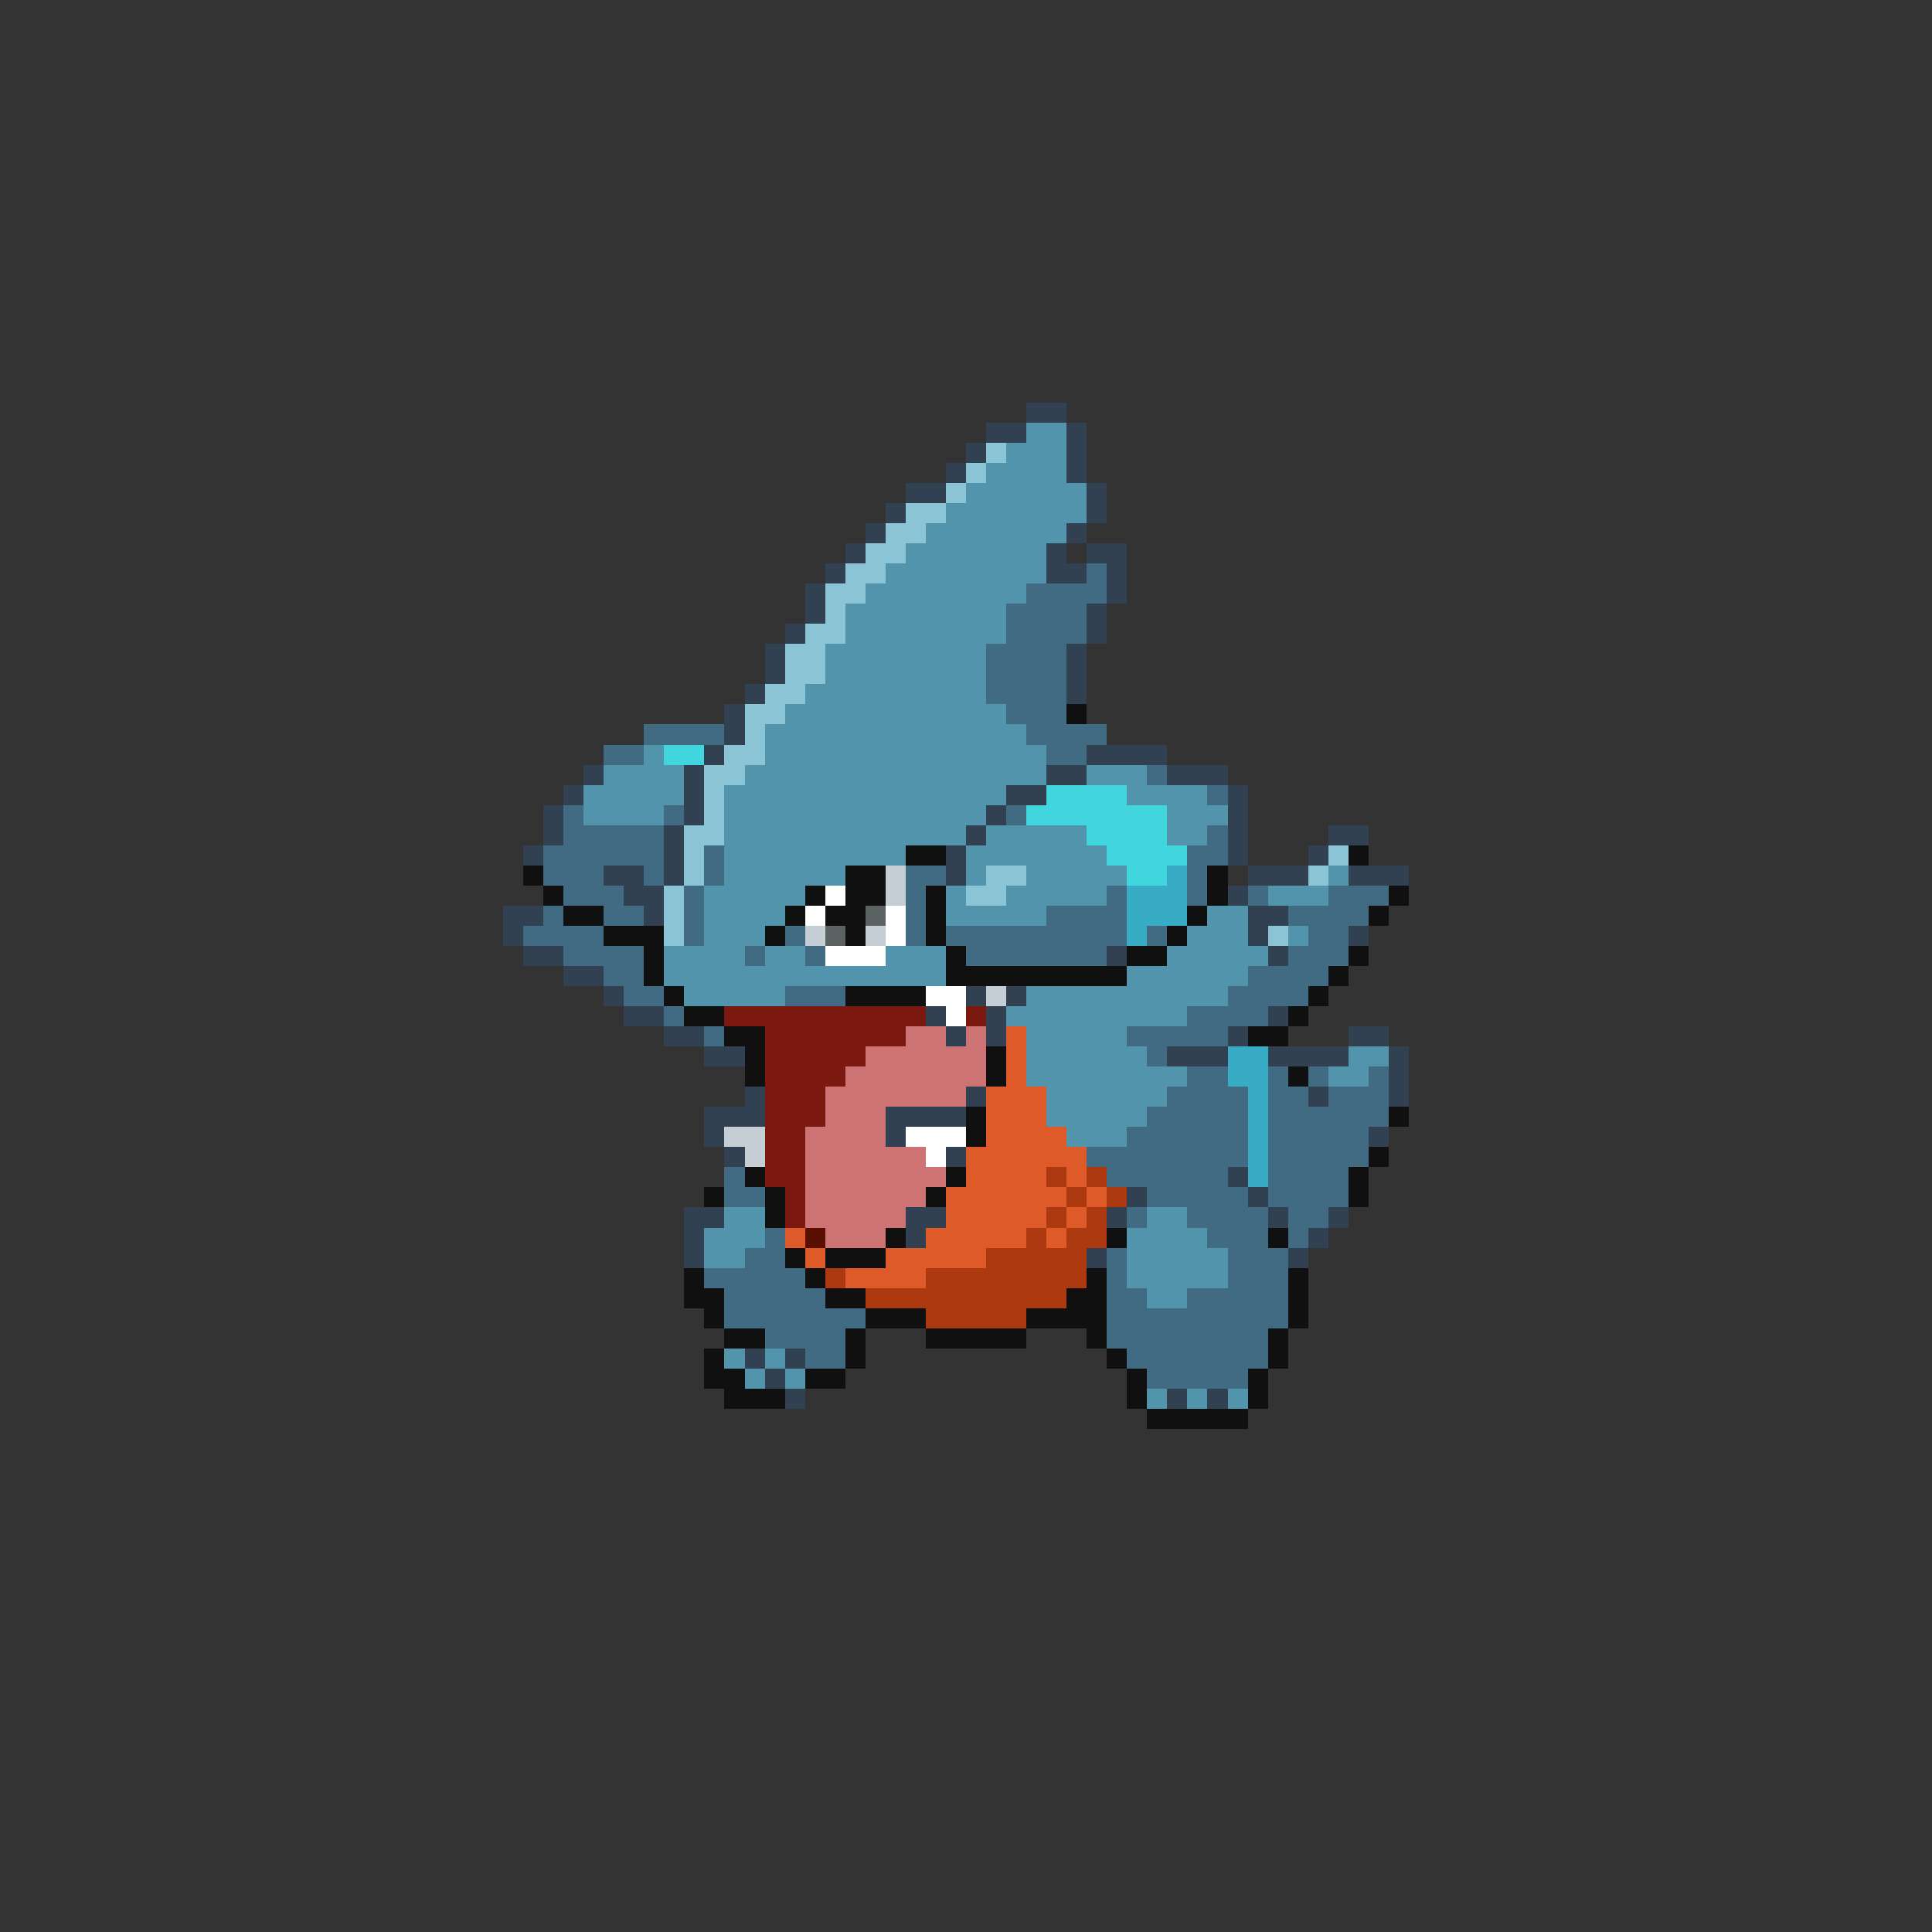 <svg xmlns="http://www.w3.org/2000/svg" viewBox="0 -0.5 96 96" shape-rendering="crispEdges">
<rect x="0" y="-0.5" width="96" height="96" fill="#333333" stroke="none"/>
<path stroke="#314152" d="M51 20h2M49 21h2M53 21h1M48 22h1M53 22h1M47 23h1M53 23h1M45 24h2M54 24h1M44 25h1M54 25h1M43 26h1M53 26h1M42 27h1M52 27h1M54 27h2M41 28h1M52 28h2M55 28h1M40 29h1M55 29h1M40 30h1M54 30h1M39 31h1M54 31h1M38 32h1M53 32h1M38 33h1M53 33h1M37 34h1M53 34h1M36 35h1M36 36h1M35 37h1M54 37h4M29 38h1M34 38h1M52 38h2M58 38h3M28 39h1M34 39h1M50 39h2M61 39h1M27 40h1M34 40h1M49 40h1M61 40h1M27 41h1M33 41h1M48 41h1M61 41h1M66 41h2M26 42h1M33 42h1M47 42h1M61 42h1M65 42h1M30 43h2M33 43h1M47 43h1M62 43h3M67 43h3M31 44h2M61 44h1M25 45h2M32 45h1M62 45h2M25 46h1M62 46h1M67 46h1M26 47h2M55 47h1M63 47h1M28 48h2M30 49h1M48 49h1M50 49h1M31 50h2M46 50h1M49 50h1M63 50h1M33 51h2M47 51h1M49 51h1M61 51h1M67 51h2M35 52h2M58 52h3M63 52h4M69 52h1M69 53h1M37 54h1M48 54h1M65 54h1M69 54h1M35 55h3M44 55h4M35 56h1M44 56h1M68 56h1M36 57h1M47 57h1M61 58h1M56 59h1M62 59h1M34 60h2M45 60h2M55 60h1M63 60h1M66 60h1M34 61h1M45 61h1M65 61h1M34 62h1M54 62h1M64 62h1M37 67h1M39 67h1M38 68h1M39 69h1M58 69h1M60 69h1" />
<path stroke="#5294ac" d="M51 21h2M50 22h3M49 23h4M48 24h6M47 25h7M46 26h7M45 27h7M44 28h8M43 29h8M42 30h8M42 31h8M41 32h8M41 33h8M40 34h9M39 35h11M38 36h13M32 37h1M38 37h14M30 38h4M37 38h15M54 38h3M29 39h5M36 39h14M56 39h4M29 40h4M36 40h13M58 40h3M36 41h12M49 41h5M58 41h2M36 42h9M48 42h7M36 43h6M48 43h1M51 43h5M66 43h1M35 44h5M47 44h1M50 44h5M63 44h3M35 45h4M47 45h5M60 45h2M35 46h3M59 46h3M64 46h1M33 47h4M38 47h2M44 47h3M58 47h5M33 48h14M56 48h6M34 49h5M51 49h10M50 50h9M51 51h5M51 52h6M67 52h2M51 53h8M66 53h2M52 54h6M52 55h5M53 56h3M36 60h2M57 60h2M35 61h3M56 61h4M35 62h2M56 62h5M56 63h5M57 64h2M36 67h1M38 67h1M37 68h1M39 68h1M57 69h1M59 69h1M61 69h1" />
<path stroke="#8bc5d5" d="M49 22h1M48 23h1M47 24h1M45 25h2M44 26h2M43 27h2M42 28h2M41 29h2M41 30h1M40 31h2M39 32h2M39 33h2M38 34h2M37 35h2M37 36h1M36 37h2M35 38h2M35 39h1M35 40h1M34 41h2M34 42h1M66 42h1M34 43h1M49 43h2M65 43h1M33 44h1M48 44h2M33 45h1M33 46h1M63 46h1" />
<path stroke="#416a83" d="M54 28h1M51 29h4M50 30h4M50 31h4M49 32h4M49 33h4M49 34h4M50 35h3M32 36h4M51 36h4M30 37h2M52 37h2M57 38h1M60 39h1M28 40h1M33 40h1M50 40h1M28 41h5M60 41h1M27 42h6M35 42h1M59 42h2M27 43h3M32 43h1M35 43h1M45 43h2M59 43h1M28 44h3M34 44h1M45 44h1M55 44h1M59 44h1M62 44h1M66 44h3M27 45h1M30 45h2M34 45h1M45 45h1M52 45h4M64 45h4M26 46h4M34 46h1M39 46h1M45 46h1M47 46h9M57 46h1M65 46h2M28 47h4M37 47h1M40 47h1M48 47h7M64 47h3M30 48h2M62 48h4M31 49h2M39 49h3M61 49h4M33 50h1M59 50h4M35 51h1M56 51h5M57 52h1M59 53h2M63 53h1M65 53h1M68 53h1M58 54h4M63 54h2M66 54h3M57 55h5M63 55h6M56 56h6M63 56h5M54 57h8M63 57h5M36 58h1M55 58h6M63 58h4M36 59h2M57 59h5M63 59h4M56 60h1M59 60h4M64 60h2M38 61h1M60 61h3M64 61h1M37 62h2M55 62h1M61 62h3M35 63h5M55 63h1M61 63h3M36 64h5M55 64h2M59 64h5M36 65h7M55 65h9M38 66h4M55 66h8M40 67h2M56 67h7M57 68h5" />
<path stroke="#101010" d="M53 35h1M45 42h2M67 42h1M26 43h1M42 43h2M60 43h1M27 44h1M40 44h1M42 44h2M46 44h1M60 44h1M69 44h1M28 45h2M39 45h1M41 45h2M46 45h1M59 45h1M68 45h1M30 46h3M38 46h1M42 46h1M46 46h1M58 46h1M32 47h1M47 47h1M56 47h2M67 47h1M32 48h1M47 48h9M66 48h1M33 49h1M42 49h4M65 49h1M34 50h2M64 50h1M36 51h2M62 51h2M37 52h1M49 52h1M37 53h1M49 53h1M64 53h1M48 55h1M69 55h1M48 56h1M68 57h1M37 58h1M47 58h1M67 58h1M35 59h1M38 59h1M46 59h1M67 59h1M38 60h1M44 61h1M55 61h1M63 61h1M39 62h1M41 62h3M34 63h1M40 63h1M54 63h1M64 63h1M34 64h2M41 64h2M53 64h2M64 64h1M35 65h1M43 65h3M51 65h4M64 65h1M36 66h2M42 66h1M46 66h5M54 66h1M63 66h1M35 67h1M42 67h1M55 67h1M63 67h1M35 68h2M40 68h2M56 68h1M62 68h1M36 69h3M56 69h1M62 69h1M57 70h5" />
<path stroke="#41d5de" d="M33 37h2M52 39h4M51 40h7M54 41h4M55 42h4M56 43h2" />
<path stroke="#c5cdd5" d="M44 43h1M44 44h1M40 46h1M43 46h1M49 49h1M36 56h2M37 57h1" />
<path stroke="#39acc5" d="M58 43h1M56 44h3M56 45h3M56 46h1M61 52h2M61 53h2M62 54h1M62 55h1M62 56h1M62 57h1M62 58h1" />
<path stroke="#ffffff" d="M41 44h1M40 45h1M44 45h1M44 46h1M41 47h3M46 49h2M47 50h1M45 56h3M46 57h1" />
<path stroke="#5a6262" d="M43 45h1M41 46h1" />
<path stroke="#7b1810" d="M36 50h10M48 50h1M38 51h7M38 52h5M38 53h4M38 54h3M38 55h3M38 56h2M38 57h2M38 58h2M39 59h1M39 60h1" />
<path stroke="#cd7373" d="M45 51h2M48 51h1M43 52h6M42 53h7M41 54h7M41 55h3M40 56h4M40 57h6M40 58h7M40 59h6M40 60h5M41 61h3" />
<path stroke="#de5a29" d="M50 51h1M50 52h1M50 53h1M49 54h3M49 55h3M49 56h4M48 57h6M48 58h4M53 58h1M47 59h6M54 59h1M47 60h5M53 60h1M39 61h1M46 61h5M52 61h1M40 62h1M44 62h5M42 63h4" />
<path stroke="#ac3910" d="M52 58h1M54 58h1M53 59h1M55 59h1M52 60h1M54 60h1M51 61h1M53 61h2M49 62h5M41 63h1M46 63h8M43 64h10M46 65h5" />
<path stroke="#5a1000" d="M40 61h1" />
</svg>